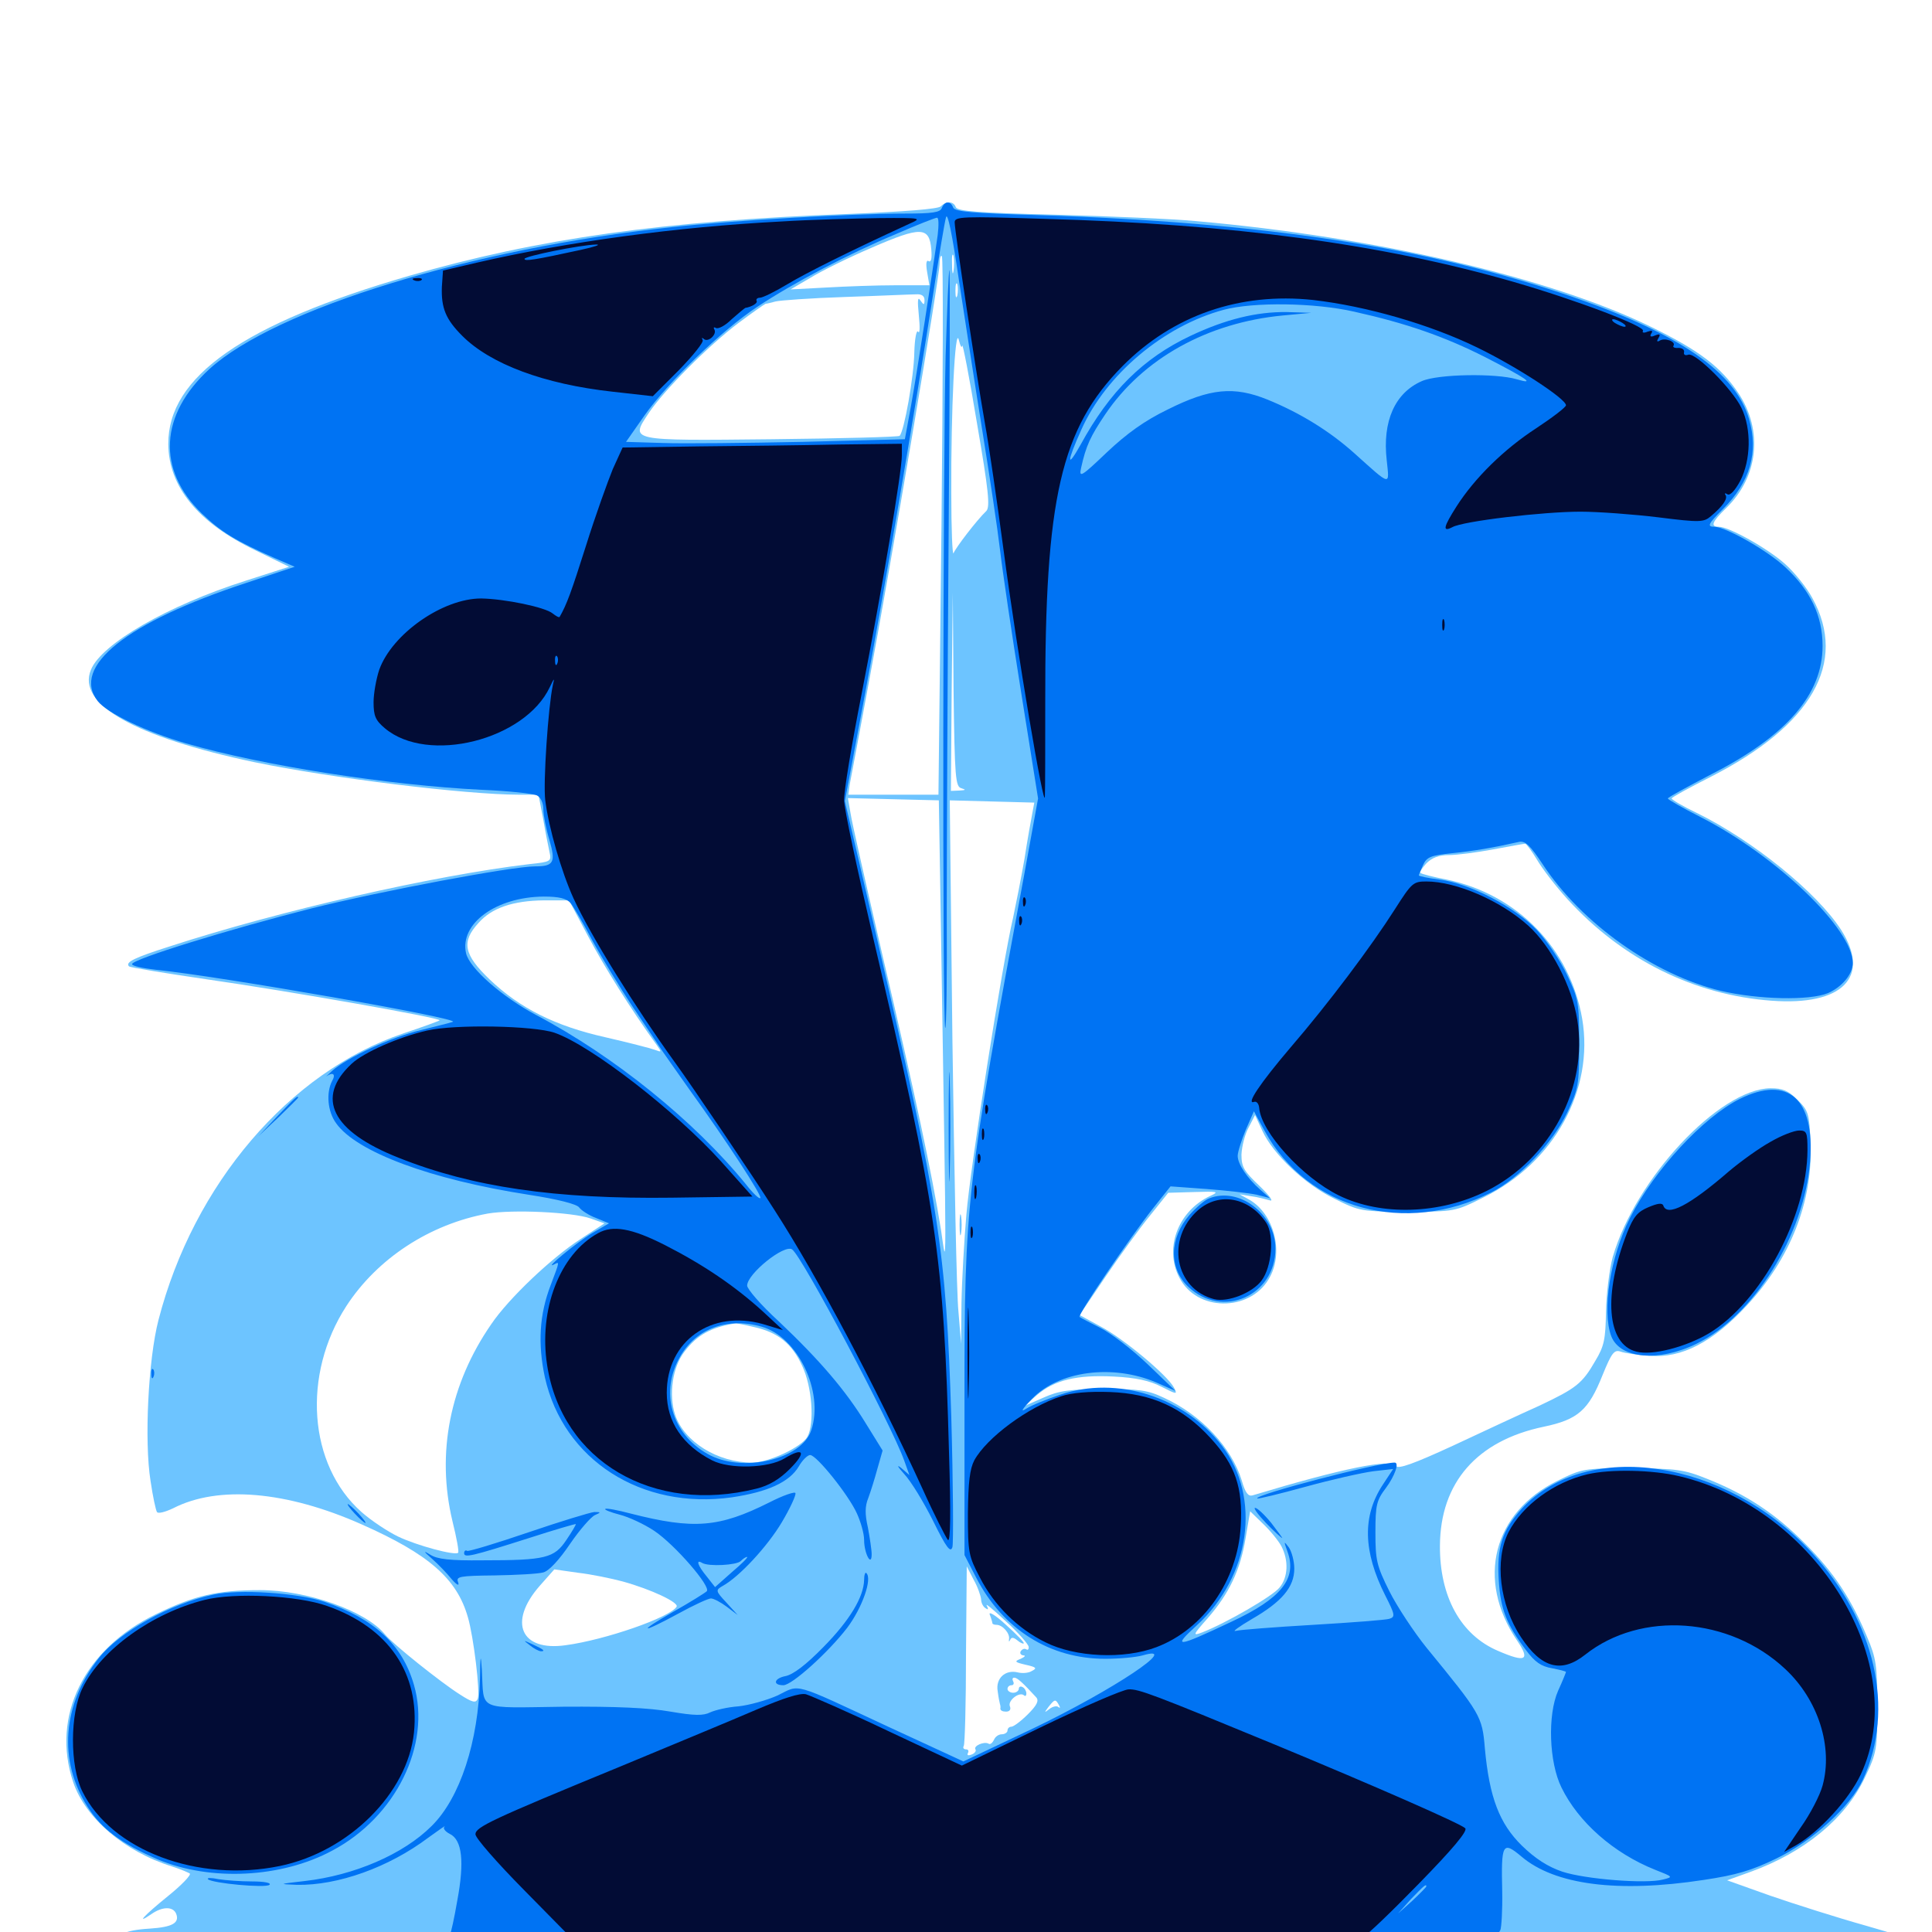 <svg xmlns="http://www.w3.org/2000/svg" viewBox="0 -1000 1000 1000">
	<path fill="#6dc4ff" d="M486.914 -893.164C485.547 -891.797 467.773 -890.43 439.258 -889.258C344.141 -885.742 278.516 -876.562 211.719 -857.227C126.172 -832.422 86.914 -805.078 87.109 -770.117C87.305 -748.047 102.344 -729.492 132.422 -715.039L149.609 -706.641L127.148 -699.414C86.719 -686.523 52.539 -666.797 47.07 -653.32C39.648 -635.547 69.727 -618.555 131.836 -605.469C171.484 -597.266 241.211 -588.672 268.555 -588.672H278.711L281.055 -576.562C282.227 -569.727 283.789 -561.914 284.375 -559.18C285.547 -554.102 285.156 -553.906 274.023 -552.734C224.609 -546.875 144.922 -528.711 87.891 -510.156C69.531 -504.297 64.648 -501.953 66.797 -499.805C67.383 -499.219 85.352 -496.289 106.641 -493.164C150.195 -486.914 228.711 -473.047 227.539 -471.875C227.148 -471.484 218.555 -468.359 208.594 -465.039C149.805 -445.117 100.195 -387.109 82.031 -316.797C76.758 -296.484 74.609 -254.102 77.93 -233.398C79.102 -225.391 80.664 -218.164 81.25 -217.383C81.836 -216.406 85.547 -217.383 89.648 -219.336C112.891 -231.25 148.242 -228.32 187.305 -210.938C222.07 -195.508 236.523 -182.812 242.188 -162.891C245.117 -152.93 248.633 -124.023 247.266 -120.703C246.289 -118.359 244.531 -118.75 237.891 -123.047C228.32 -129.102 203.32 -149.023 199.219 -154.102C189.258 -166.211 158.984 -176.953 134.57 -176.953C112.695 -176.953 100.586 -174.219 80.664 -164.453C43.555 -146.484 26.367 -111.719 37.891 -77.539C44.141 -58.984 64.453 -41.602 88.867 -33.984C93.164 -32.617 97.266 -30.859 98.242 -30.273C99.023 -29.492 93.945 -24.219 86.914 -18.555C74.609 -8.594 69.727 -3.32 78.516 -9.375C84.18 -13.281 89.648 -13.281 91.211 -9.375C92.969 -4.688 89.258 -2.539 77.539 -1.758C64.062 -0.977 58.203 1.953 58.984 7.617L59.57 11.914L515.234 12.5L970.703 12.891V8.789C970.703 5.664 971.68 4.883 975.195 5.469C977.539 5.859 979.297 7.227 979.102 8.594C978.711 9.766 978.906 10.938 979.297 10.938C981.641 10.938 992.188 6.445 992.188 5.469C992.188 4.688 980.078 0.781 965.625 -3.32C950.977 -7.422 928.906 -14.453 916.406 -18.75L893.945 -26.758L905.859 -31.055C933.984 -41.211 955.273 -58.789 965.234 -79.883C971.484 -92.969 971.68 -94.531 971.68 -116.992C971.68 -137.891 971.094 -141.797 966.406 -152.734C958.203 -172.461 949.219 -186.133 934.375 -200.977C918.945 -216.602 903.711 -226.562 883.594 -234.57C871.484 -239.453 867.578 -239.844 844.727 -240.039C819.727 -240.039 818.945 -239.844 806.25 -233.594C772.852 -217.188 763.867 -182.422 785.156 -150.977C792.188 -140.625 789.844 -139.258 775.391 -145.508C756.055 -153.711 745.117 -173.633 745.312 -200C745.508 -232.617 764.453 -254.297 799.023 -261.523C816.797 -265.234 822.266 -270.117 829.492 -288.281C834.18 -299.805 835.547 -301.562 838.867 -300.391C841.016 -299.609 847.852 -298.633 853.906 -298.242C870.312 -296.875 886.523 -305.273 904.102 -324.219C926.562 -348.242 938.477 -378.32 937.109 -408.398C936.523 -423.438 936.133 -425 930.469 -430.664C925.586 -435.547 922.656 -436.719 916.406 -436.719C889.844 -436.328 846.484 -389.844 834.766 -349.414C833.008 -342.969 831.445 -330.273 831.25 -321.094C831.055 -306.836 830.273 -303.125 825.781 -295.703C818.945 -283.789 815.82 -281.445 796.875 -272.461C787.695 -268.359 767.578 -258.984 752.148 -251.758C731.836 -242.383 723.633 -239.453 722.656 -241.211C720.117 -245.117 694.922 -240.039 648.242 -225.977C646.094 -225.391 644.531 -227.344 642.773 -233.594C637.5 -250.781 621.68 -267.773 602.344 -276.562C594.141 -280.469 589.648 -281.055 571.289 -281.055C553.516 -280.859 548.242 -280.273 540.039 -276.562L530.273 -272.266L536.719 -277.93C545.898 -285.742 557.422 -288.477 576.562 -287.5C588.086 -286.914 595.117 -285.352 601.172 -282.227C609.18 -278.125 609.57 -278.125 607.617 -281.836C604.102 -288.281 581.641 -307.031 569.922 -313.281L558.789 -319.336L572.266 -339.258C579.688 -350.195 590.039 -364.453 595.312 -370.898L604.688 -382.617L618.164 -383.008C630.273 -383.398 631.25 -383.203 626.562 -381.055C609.18 -373.047 601.953 -352.539 611.328 -337.109C621.484 -320.508 648.438 -321.68 657.422 -339.258C664.453 -352.539 659.18 -371.68 646.875 -378.906L641.602 -381.836L647.461 -380.859C650.781 -380.469 655.078 -379.297 657.227 -378.711C659.375 -377.93 657.227 -381.055 651.953 -386.133C643.945 -393.75 642.578 -395.898 642.578 -402.344C642.773 -406.641 644.336 -412.891 646.289 -416.406L649.609 -422.852L653.32 -414.844C658.789 -402.734 675.391 -386.914 690.82 -379.492C703.711 -373.047 704.688 -372.852 728.516 -372.852C752.93 -372.852 753.125 -372.852 767.969 -380.273C804.492 -398.242 825.195 -435.938 818.945 -472.656C812.695 -508.984 785.352 -537.109 748.828 -544.727C741.797 -546.094 735.547 -547.656 735.156 -548.242C734.766 -548.633 736.133 -550.781 738.281 -553.125C741.211 -556.055 744.727 -557.422 750 -557.422C754.102 -557.422 764.453 -558.789 772.852 -560.352C781.25 -561.914 788.672 -563.281 789.453 -563.281C790.039 -563.281 792.773 -559.57 795.508 -555.078C798.242 -550.391 805.273 -541.211 811.328 -534.57C839.648 -503.516 876.758 -484.961 916.992 -482.031C953.711 -479.297 968.555 -494.336 952.93 -518.75C940.43 -538.086 907.422 -564.844 878.516 -579.102C871.094 -582.617 865.234 -586.133 865.234 -586.719C865.234 -587.305 874.219 -592.188 885.352 -597.852C937.891 -624.609 956.445 -657.031 938.086 -690.43C935.156 -695.898 928.711 -703.906 923.828 -708.203C914.844 -716.211 894.922 -727.344 889.648 -727.344C885.156 -727.344 886.133 -729.883 893.359 -736.914C910.156 -753.125 912.695 -777.148 899.805 -796.484C890.82 -809.961 879.688 -818.555 854.492 -830.859C802.148 -856.445 711.914 -877.344 619.141 -885.547C606.836 -886.719 574.023 -888.086 546.289 -888.867C506.836 -889.844 495.508 -890.625 494.727 -892.773C493.555 -895.898 489.844 -896.094 486.914 -893.164ZM482.031 -870.898C482.422 -866.406 482.031 -864.062 480.664 -864.844C479.492 -865.625 479.102 -863.672 479.883 -859.18L481.055 -852.344H463.477C453.711 -852.344 437.695 -851.758 427.539 -851.172L409.18 -850.195L419.531 -856.25C425.195 -859.766 439.453 -866.797 451.367 -871.875C476.562 -882.812 481.055 -882.812 482.031 -870.898ZM493.555 -859.766C493.164 -857.227 492.773 -858.789 492.773 -863.086C492.578 -867.383 492.969 -869.336 493.555 -867.578C493.945 -865.625 493.945 -862.109 493.555 -859.766ZM487.305 -727.344L485.742 -588.672H462.5H439.062L439.844 -594.141C440.43 -597.07 444.922 -620.898 449.805 -647.266C460.938 -706.641 486.328 -856.641 486.328 -863.477C486.328 -866.406 486.914 -868.164 487.5 -867.383C488.281 -866.797 488.086 -803.711 487.305 -727.344ZM495.508 -847.07C494.922 -845.117 494.531 -846.289 494.531 -849.414C494.531 -852.734 494.922 -854.102 495.508 -852.93C495.898 -851.562 495.898 -848.828 495.508 -847.07ZM478.516 -844.727C478.516 -841.992 478.125 -841.992 476.367 -844.531C475 -846.68 474.805 -844.531 475.586 -836.719C476.172 -830.859 476.172 -826.953 475.195 -828.32C474.414 -829.492 473.438 -824.805 473.242 -817.578C473.047 -805.078 467.969 -776.562 465.625 -774.414C465.039 -773.828 435.352 -773.047 399.609 -772.656C325 -771.875 326.172 -771.68 335.742 -786.133C343.555 -797.852 366.406 -820.898 382.227 -832.812C389.258 -838.086 395.703 -842.578 396.289 -842.773C396.875 -842.773 399.219 -843.359 401.367 -843.945C403.516 -844.531 419.727 -845.703 437.5 -846.289C455.273 -846.875 471.68 -847.656 474.219 -847.656C476.953 -847.852 478.516 -846.875 478.516 -844.727ZM498.047 -821.094C498.242 -822.656 501.758 -804.688 505.664 -781.055C511.719 -745.898 512.5 -737.695 510.547 -735.547C505.469 -730.664 494.727 -716.602 493.555 -713.672C492.969 -712.109 492.383 -726.172 492.383 -744.922C492.188 -787.109 494.336 -832.227 496.289 -824.023C497.07 -820.898 497.852 -819.531 498.047 -821.094ZM497.656 -591.992C500.195 -591.211 499.805 -591.016 496.68 -590.82L492.188 -590.625L492.578 -641.992L493.164 -693.164L493.555 -642.969C494.141 -597.266 494.531 -592.773 497.656 -591.992ZM487.109 -514.453C490.039 -330.078 490.039 -343.359 487.109 -363.086C482.422 -392.578 473.047 -436.133 456.836 -505.273C448.438 -541.602 440.82 -574.805 440.234 -579.102L438.867 -586.914L462.305 -586.328L485.938 -585.742ZM534.375 -579.297C533.789 -576.367 531.836 -565.625 530.273 -555.469C528.516 -545.312 525.781 -531.641 524.414 -525.195C518.75 -501.172 502.148 -395.312 500.195 -371.289C499.023 -357.617 497.852 -336.914 497.656 -325.391L497.461 -304.492L496.094 -321.094C495.117 -330.273 493.945 -393.555 492.969 -461.719L491.602 -585.742L513.477 -585.156L535.352 -584.57ZM304.492 -515.234C312.891 -499.414 326.172 -478.125 339.844 -459.18C342.578 -455.273 342.578 -455.273 338.867 -456.641C336.719 -457.422 325.391 -460.352 313.477 -463.086C287.305 -468.945 269.141 -478.125 253.516 -492.969C240.039 -505.859 238.672 -512.5 247.656 -522.266C254.492 -530.078 265.43 -533.789 281.641 -533.984H294.531ZM640.039 -382.422C640.82 -383.008 639.648 -383.594 637.5 -383.398C635.352 -383.398 634.766 -382.812 636.328 -382.227C637.695 -381.641 639.453 -381.836 640.039 -382.422ZM305.664 -369.336L312.891 -366.797L300.391 -358.594C285.547 -349.023 263.281 -327.93 254.297 -314.648C232.812 -283.594 225.781 -247.852 234.18 -212.695C236.328 -204.102 237.695 -196.68 237.109 -196.289C235.547 -194.727 215.82 -200 206.055 -204.688C200.781 -207.227 192.188 -212.891 187.109 -217.383C159.57 -241.797 156.25 -288.477 179.297 -324.023C195.312 -348.633 222.461 -366.406 252.539 -371.875C265.234 -374.023 296.094 -372.656 305.664 -369.336ZM390.43 -313.086C402.734 -310.352 409.961 -304.492 415.234 -292.969C420.312 -282.227 421.68 -263.477 417.969 -256.445C415.039 -250.977 397.852 -242.969 389.258 -242.969C371.484 -242.969 354.102 -253.711 349.414 -267.773C346.094 -278.125 348.047 -292.383 354.297 -300.391C360.742 -308.984 368.164 -313.086 380.859 -315.039C381.445 -315.039 385.742 -314.258 390.43 -313.086ZM663.281 -199.609C666.992 -192.383 666.797 -183.789 662.305 -178.32C658.789 -173.828 634.375 -159.766 622.266 -155.078C617.188 -153.125 617.383 -153.711 625 -162.305C636.133 -175 641.992 -187.305 644.727 -203.906L647.07 -217.773L653.711 -211.328C657.422 -207.812 661.719 -202.539 663.281 -199.609ZM322.266 -181.445C337.109 -177.344 351.562 -170.508 350.195 -168.359C346.875 -162.891 313.281 -151.172 292.773 -148.438C269.531 -145.117 262.891 -160.352 279.297 -179.102L286.914 -187.695L299.219 -185.938C306.055 -185.156 316.406 -183.008 322.266 -181.445ZM507.812 -172.266C507.812 -170.508 508.789 -168.359 510.156 -167.578C511.523 -166.602 511.719 -166.992 510.742 -168.945C509.766 -170.508 514.258 -166.797 520.508 -160.938C526.953 -155.078 532.227 -149.023 532.422 -147.656C532.617 -146.484 532.031 -145.703 531.25 -146.289C530.273 -146.875 529.102 -146.484 528.32 -145.312C527.734 -144.336 528.32 -143.359 529.688 -143.164C531.055 -143.164 530.469 -142.383 528.32 -141.406C524.805 -140.039 525.195 -139.648 531.055 -138.281C536.328 -137.109 536.914 -136.523 534.18 -135.156C532.422 -133.984 529.102 -133.789 526.758 -134.375C520.312 -135.938 515.234 -131.25 516.406 -124.609C516.797 -121.484 517.383 -118.555 517.578 -117.969C517.773 -117.383 517.969 -116.406 517.773 -115.625C517.773 -114.648 518.945 -114.062 520.703 -114.062C522.656 -114.062 523.438 -115.234 522.656 -116.992C521.68 -119.922 527.734 -124.609 530.078 -122.461C530.664 -121.875 531.25 -122.266 531.25 -123.438C531.25 -124.609 530.469 -126.172 529.297 -126.758C528.32 -127.344 527.344 -126.953 527.344 -125.977C527.344 -124.805 525.977 -123.828 524.414 -123.828C522.852 -123.828 521.484 -124.805 521.484 -125.781C521.484 -126.953 522.461 -127.734 523.633 -127.734C524.609 -127.734 525 -128.711 524.414 -129.688C523.828 -130.859 524.023 -131.641 525 -131.641C526.562 -131.641 529.492 -128.906 536.328 -121.484C537.891 -119.727 536.719 -117.383 532.031 -112.695C528.516 -109.18 524.609 -106.25 523.438 -106.25C522.461 -106.25 521.484 -105.469 521.484 -104.297C521.484 -103.32 520.117 -102.344 518.555 -102.344C516.797 -102.344 515.039 -100.977 514.453 -99.414C513.672 -97.852 512.5 -96.875 511.719 -97.461C509.375 -98.828 503.711 -96.289 504.883 -94.531C505.469 -93.75 504.492 -92.383 502.734 -91.797C501.172 -91.211 500.391 -91.406 500.977 -92.578C501.562 -93.75 501.172 -94.531 500 -94.531C498.828 -94.531 498.242 -95.312 498.828 -96.289C499.414 -97.07 500 -118.359 500 -143.555L500.391 -189.258L503.906 -182.422C506.055 -178.711 507.617 -174.023 507.812 -172.266ZM541.016 -146.289C541.016 -146.68 539.844 -147.266 538.477 -147.852C536.914 -148.438 535.742 -147.656 535.742 -146.289C535.742 -144.922 536.914 -144.141 538.477 -144.727C539.844 -145.312 541.016 -145.898 541.016 -146.289ZM543.555 -142.383C544.922 -145.703 543.75 -146.289 541.992 -143.164C541.211 -141.992 541.016 -140.82 541.602 -140.234C541.992 -139.648 542.969 -140.625 543.555 -142.383ZM559.18 -140.039C560.352 -140.625 559.375 -141.016 556.641 -141.016C553.906 -141.016 552.93 -140.625 554.297 -140.039C555.469 -139.648 557.812 -139.648 559.18 -140.039ZM587.891 -139.453C593.945 -141.406 589.844 -141.406 574.219 -139.453L563.477 -138.086H573.242C578.711 -137.891 585.156 -138.672 587.891 -139.453ZM548.047 -117.578C548.828 -116.211 548.828 -115.625 547.852 -116.406C547.07 -117.188 544.922 -116.797 543.164 -115.43C540.43 -113.281 540.43 -113.477 542.773 -116.602C545.898 -120.508 546.289 -120.703 548.047 -117.578ZM496.68 -366.016C496.68 -361.133 497.07 -359.18 497.461 -361.719C497.852 -364.062 497.852 -367.969 497.461 -370.508C497.07 -372.852 496.68 -370.898 496.68 -366.016ZM512.305 -164.258C513.086 -162.305 513.672 -160.156 513.672 -159.766C513.672 -159.375 514.648 -158.984 515.82 -158.984C518.945 -158.984 522.852 -154.492 522.266 -151.562C522.07 -150.195 522.266 -150 522.852 -151.172C523.438 -152.734 524.609 -152.539 526.562 -150.977C528.125 -149.609 529.688 -149.023 529.883 -149.414C530.273 -149.805 526.172 -154.102 520.703 -158.984C515.234 -164.062 511.523 -166.211 512.305 -164.258Z"/>
	<path fill="#0073f3" d="M487.5 -892.383C486.719 -890.039 482.617 -889.453 468.359 -889.453C440.82 -889.453 379.492 -885.938 347.852 -882.422C244.336 -871.484 142.383 -840.039 108.398 -808.984C82.617 -785.352 81.055 -756.836 104.492 -734.18C114.453 -724.609 121.875 -720.117 142.188 -711.133L152.539 -706.641L127.344 -698.242C65.43 -677.93 36.719 -654.883 50.586 -637.109C55.469 -630.859 75.977 -621.094 96.289 -615.234C135.742 -603.711 201.562 -593.555 249.023 -591.211C263.086 -590.625 275.977 -589.258 277.93 -588.281C279.883 -587.305 281.25 -584.375 281.25 -581.055C281.25 -578.125 282.617 -571.094 284.375 -565.234C287.695 -553.711 286.719 -551.562 276.953 -551.562C265.039 -551.562 197.656 -538.867 161.523 -529.883C119.141 -519.141 68.359 -503.516 68.359 -500.977C68.359 -500 73.828 -498.828 80.664 -498.047C113.867 -494.727 239.453 -472.656 234.375 -471.094C232.812 -470.508 225.391 -468.75 217.773 -466.797C202.734 -463.281 179.492 -452.539 171.875 -445.703C169.141 -443.164 167.773 -441.797 168.75 -442.773C172.266 -445.312 174.023 -444.141 171.875 -440.43C168.75 -434.375 169.531 -424.609 174.023 -418.555C184.57 -403.711 223.047 -389.453 273.438 -381.641C288.672 -379.297 298.633 -376.758 299.805 -375C300.977 -373.438 304.883 -370.898 308.594 -369.531L315.234 -366.797L306.445 -361.719C298.633 -357.031 281.055 -342.578 286.719 -345.508C289.648 -347.07 289.844 -347.461 285.156 -335.156C279.102 -319.531 278.32 -304.492 282.031 -287.109C291.602 -244.336 332.031 -218.359 378.906 -225C397.266 -227.734 408.594 -232.812 413.477 -241.016C415.234 -244.141 417.969 -246.875 419.336 -246.875C422.656 -246.875 439.258 -226.172 443.555 -216.602C445.508 -212.305 447.266 -206.25 447.266 -202.93C447.266 -195.898 451.172 -188.672 451.172 -195.508C451.172 -197.852 450.195 -204.102 449.219 -209.375C447.656 -216.211 447.656 -220.312 449.414 -224.609C450.586 -227.734 452.734 -234.57 454.102 -239.648L456.836 -249.219L448.242 -263.086C437.891 -280.078 424.414 -295.898 402.93 -316.211C393.945 -324.414 386.719 -332.812 386.719 -334.57C386.719 -340.625 405.859 -356.055 409.961 -353.32C414.844 -350.391 461.523 -262.305 467.969 -244.141L470.703 -236.523L466.406 -240.234C463.867 -242.188 464.648 -240.82 467.969 -237.109C471.484 -233.398 478.125 -222.461 483.008 -212.695C489.844 -198.828 491.992 -196.094 492.969 -199.219C493.555 -201.562 493.359 -231.836 492.383 -266.602C489.648 -353.711 486.328 -374.414 453.906 -514.258L437.305 -585.352L447.07 -637.305C456.641 -688.281 473.438 -786.328 483.398 -850.391C486.133 -868.164 488.867 -884.766 489.648 -887.5C490.43 -890.625 492.969 -878.32 496.289 -855.273C499.414 -834.961 504.883 -799.219 508.594 -776.172C512.305 -753.125 516.406 -725.781 517.578 -715.625C518.75 -705.469 523.633 -672.266 528.516 -641.797L537.305 -586.719L530.273 -548.047C500 -384.766 499.219 -377.734 499.219 -276.172V-195.117L505.273 -183.398C519.141 -156.641 543.359 -141.406 572.07 -141.406C579.297 -141.406 587.891 -142.188 591.406 -143.164C612.109 -149.219 576.367 -125.391 534.961 -105.469L498.633 -88.281L460.156 -106.055C409.375 -129.688 414.453 -128.32 402.539 -122.461C396.875 -119.922 387.695 -117.383 382.227 -116.797C376.562 -116.406 370.117 -114.844 367.578 -113.672C364.062 -111.914 359.57 -111.914 347.07 -114.062C335.938 -116.016 318.945 -116.797 291.602 -116.602C246.289 -116.016 250.586 -114.062 249.414 -135.547C248.828 -144.336 248.633 -143.75 248.438 -131.25C247.656 -98.438 238.086 -69.336 223.438 -54.883C208.789 -40.234 183.398 -29.297 157.617 -26.367C144.141 -24.805 143.945 -24.805 153.711 -24.414C174.805 -24.023 201.172 -33.398 221.68 -48.828C227.148 -52.734 230.859 -55.469 230.078 -54.492C229.102 -53.711 230.469 -51.953 232.812 -50.781C239.258 -47.656 240.43 -36.328 236.719 -16.406C235.156 -7.227 233.398 0.586 233.008 0.977C232.617 1.562 193.555 2.148 146.094 2.539C98.633 2.93 59.375 3.711 58.984 4.102C58.398 4.492 58.594 6.25 59.18 8.008C60.352 10.547 101.758 10.938 463.281 10.547C684.961 10.352 850 9.57 830.078 8.984C802.344 8.203 811.914 7.812 872.07 7.422C915.039 7.227 953.32 7.812 957.227 8.789C964.453 10.547 970.898 8.594 967.969 5.664C967.188 4.883 923.633 3.516 871.484 2.93C819.141 2.344 776.172 1.562 775.781 1.562C775.391 1.367 775.781 0.195 776.562 -0.977C777.148 -2.148 777.734 -11.328 777.539 -21.094C776.953 -45.898 777.734 -47.266 787.5 -39.062C804.688 -24.414 837.305 -20.117 881.836 -26.953C898.828 -29.492 906.641 -31.836 919.531 -38.086C938.477 -47.266 957.812 -65.039 964.258 -78.906C981.055 -115.234 970.703 -160.742 937.695 -196.484C893.164 -244.727 821.484 -255.469 787.695 -219.141C777.539 -207.812 774.609 -199.219 775.781 -181.641C776.758 -166.992 779.688 -159.375 789.844 -145.898C794.531 -139.648 797.656 -137.5 803.32 -136.523C807.227 -135.742 810.547 -134.961 810.547 -134.57C810.547 -134.375 808.789 -129.883 806.445 -124.805C800.977 -112.305 801.758 -87.891 808.203 -74.805C816.992 -56.836 835.156 -40.82 856.641 -32.227C866.016 -28.516 866.211 -28.516 860.742 -27.148C851.953 -24.805 820.312 -27.344 808.594 -31.25C801.172 -33.789 794.727 -37.891 787.695 -44.727C776.172 -56.055 770.898 -69.531 768.555 -95.117C767.188 -111.719 766.406 -112.891 738.281 -147.266C731.836 -155.273 723.047 -168.555 719.141 -176.367C712.5 -189.648 711.914 -192.578 711.914 -206.836C711.914 -221.094 712.5 -223.438 717.383 -229.883C721.875 -235.938 724.414 -242.969 721.875 -242.969C713.281 -242.969 648.828 -226.172 650.781 -224.414C650.977 -224.023 662.305 -226.758 675.781 -230.469C689.258 -234.18 704.883 -237.695 710.742 -238.477L721.094 -239.648L715.82 -231.641C705.078 -215.43 705.469 -197.07 716.992 -174.219C722.07 -164.258 722.266 -163.086 719.141 -162.109C717.383 -161.523 699.609 -160.156 679.688 -158.984C659.766 -157.812 641.797 -156.445 639.648 -155.859C637.5 -155.273 641.211 -158.008 647.852 -161.914C663.477 -170.898 669.922 -178.516 669.922 -188.086C669.922 -191.992 668.555 -197.07 666.992 -199.219C664.453 -202.539 664.453 -202.344 666.406 -196.875C671.484 -183.008 663.281 -172.656 637.305 -160.547C608.789 -147.07 606.445 -146.875 619.531 -158.789C647.266 -184.18 652.93 -225 632.422 -251.758C613.086 -276.953 578.125 -288.086 548.828 -278.125C541.797 -275.781 533.984 -272.656 531.25 -270.898C527.93 -268.75 528.906 -270.508 534.18 -275.977C548.047 -290.43 575.977 -294.141 598.633 -284.375L608.398 -280.078L593.945 -293.945C585.938 -301.562 575 -309.961 569.531 -312.695C564.062 -315.43 559.18 -317.969 558.789 -318.359C557.617 -319.336 584.961 -359.57 596.68 -374.414L605.859 -385.938L624.609 -384.57C634.961 -383.789 646.68 -382.422 650.391 -381.641L657.227 -379.883L652.344 -384.18C645.508 -390.234 640.625 -397.461 640.625 -401.758C640.625 -403.711 642.578 -409.766 644.727 -415.039L649.023 -424.805L654.688 -414.453C676.758 -374.023 727.539 -360.352 771.875 -382.812C786.523 -390.234 803.516 -408.203 811.133 -424.023C816.992 -436.523 817.383 -438.477 817.383 -459.766C817.383 -481.055 816.992 -483.008 811.133 -495.312C807.812 -502.539 800.781 -512.891 795.703 -518.359C784.375 -530.469 760.742 -542.773 745.117 -544.727C739.258 -545.508 734.375 -546.484 734.375 -546.875C734.375 -547.266 735.352 -549.609 736.523 -552.148C738.477 -556.445 740.43 -557.227 751.758 -558.398C763.086 -559.57 772.461 -561.133 786.328 -564.258C789.453 -564.844 791.992 -562.5 798.438 -552.734C818.555 -522.07 856.055 -495.508 890.82 -487.109C910.156 -482.617 936.523 -482.031 946.094 -485.938C953.32 -489.062 958.984 -495.703 958.984 -501.562C958.984 -519.141 919.531 -557.031 880.078 -577.148C870.898 -581.836 863.281 -586.133 863.281 -586.719C863.281 -587.305 873.438 -592.773 885.742 -599.219C924.805 -619.141 943.359 -640.625 943.359 -665.625C943.359 -681.25 937.109 -694.336 924.023 -706.445C914.844 -715.039 893.164 -727.344 887.305 -727.344C883.398 -727.344 884.18 -728.906 891.602 -736.328C905.859 -750.391 910.352 -766.016 905.273 -783.203C898.242 -807.227 869.531 -827.148 814.062 -846.289C739.062 -872.07 653.711 -884.961 536.719 -888.672C503.32 -889.648 494.141 -890.43 493.359 -892.578C491.992 -896.094 489.062 -896.094 487.5 -892.383ZM485.352 -878.32C482.617 -858.789 474.414 -805.664 471.484 -789.648L468.359 -772.656L415.43 -771.289C386.133 -770.703 353.711 -770.312 343.164 -770.703L324.023 -771.289L333.594 -784.961C345.703 -802.148 373.633 -829.102 391.992 -841.211C410.547 -853.516 439.453 -868.75 463.867 -878.906C474.609 -883.594 484.18 -887.305 484.961 -887.305C485.938 -887.5 485.938 -883.398 485.352 -878.32ZM700.977 -838.672C728.125 -832.617 747.656 -825.781 768.555 -815.234C789.844 -804.297 795.508 -800.586 784.961 -803.711C774.414 -806.836 744.336 -806.445 735.938 -802.734C722.07 -796.68 715.43 -782.031 717.773 -761.719C719.141 -748.438 720.312 -748.047 700.977 -765.43C688.086 -776.953 672.852 -786.328 656.055 -793.164C638.672 -800.195 626.367 -799.023 604.492 -788.086C592.383 -782.227 583.203 -775.586 572.852 -765.82C559.57 -753.125 558.398 -752.539 559.57 -757.812C562.109 -769.336 564.453 -774.219 572.07 -785.547C591.602 -814.453 625 -833.008 664.062 -836.719L678.711 -838.086L666.016 -838.477C650.391 -838.672 634.375 -834.766 616.211 -826.172C591.797 -814.648 574.414 -797.461 559.375 -769.922C551.953 -756.641 552.148 -760.938 559.766 -777.734C572.461 -806.055 602.148 -831.25 633.398 -839.648C648.633 -843.75 680.469 -843.359 700.977 -838.672ZM295.312 -532.617C296.875 -530.664 301.953 -522.07 306.445 -513.477C311.133 -504.883 320.703 -489.062 327.734 -478.516C334.961 -467.773 341.797 -457.617 342.773 -456.055C343.945 -454.297 350.195 -445.508 356.641 -436.328C376.367 -408.984 394.531 -381.055 393.555 -379.883C392.969 -379.297 389.648 -382.422 386.328 -386.719C359.57 -419.727 317.578 -453.516 277.539 -474.609C259.961 -483.984 242.969 -498.828 241.211 -506.641C237.891 -521.875 256.641 -535.742 281.445 -535.938C289.453 -535.938 293.164 -534.961 295.312 -532.617ZM394.336 -313.281C412.891 -308.008 426.562 -279.688 419.922 -259.766C415.039 -244.531 383.984 -237.305 366.211 -247.461C347.461 -258.008 341.406 -279.688 352.148 -298.047C360.547 -312.5 376.758 -318.359 394.336 -313.281ZM738.281 -23.633C738.281 -23.242 734.961 -19.922 731.055 -16.211L723.633 -9.57L730.273 -16.992C736.719 -23.633 738.281 -25.195 738.281 -23.633ZM393.164 6.445C407.227 6.25 395.703 5.859 367.188 5.859C338.672 5.859 327.148 6.25 341.406 6.445C355.469 6.836 378.906 6.836 393.164 6.445ZM82.617 8.398C84.961 8.008 83.008 7.617 78.125 7.617C73.242 7.617 71.289 8.008 73.828 8.398C76.172 8.789 80.078 8.789 82.617 8.398ZM117.773 8.398C120.117 8.008 117.773 7.617 112.305 7.617C107.031 7.617 104.883 8.008 108.008 8.398C110.938 8.789 115.234 8.789 117.773 8.398ZM264.258 8.398C289.258 8.203 268.359 8.008 217.773 8.008C167.188 8.008 146.875 8.203 172.461 8.398C198.047 8.789 239.453 8.789 264.258 8.398ZM604.102 8.398C607.422 8.008 604.688 7.617 597.656 7.617C590.625 7.617 587.891 8.008 591.406 8.398C594.727 8.789 600.586 8.789 604.102 8.398ZM704.492 8.398C708.594 8.008 705.859 7.617 698.242 7.617C690.82 7.617 687.5 8.008 690.82 8.398C694.336 8.789 700.586 8.789 704.492 8.398ZM489.453 -815.82C488.086 -764.062 487.695 -469.336 489.258 -467.969C489.844 -467.383 490.234 -494.141 490.039 -527.344C490.039 -560.547 490.43 -649.023 491.016 -724.023C491.602 -798.828 491.797 -860.156 491.406 -860.156C491.016 -860.156 490.234 -840.234 489.453 -815.82ZM491.016 -416.797C491.016 -391.602 491.406 -381.25 491.602 -393.945C491.992 -406.445 491.992 -427.148 491.602 -439.844C491.406 -452.344 491.016 -441.992 491.016 -416.797ZM900.586 -431.25C881.445 -421.68 856.055 -394.141 843.75 -369.727C833.398 -349.414 829.102 -321.484 833.984 -308.398C838.477 -296.68 858.594 -294.922 878.125 -304.492C907.812 -318.945 933.789 -360.547 936.914 -398.828C939.453 -431.25 925.586 -443.555 900.586 -431.25ZM143.555 -422.266L133.789 -411.914L144.141 -421.68C149.609 -426.953 154.297 -431.641 154.297 -431.836C154.297 -433.398 152.539 -431.641 143.555 -422.266ZM625.781 -379.688C623.633 -378.906 619.141 -375 615.625 -371.094C605.273 -359.18 604.883 -343.555 615.039 -333.984C632.617 -317.188 660.156 -329.297 660.156 -353.711C660.156 -371.68 641.211 -385.938 625.781 -379.688ZM78.32 -288.672C78.32 -286.523 78.906 -285.938 79.492 -287.5C80.078 -288.867 79.883 -290.625 79.297 -291.211C78.711 -291.992 78.125 -290.82 78.32 -288.672ZM398.047 -222.266C372.266 -209.375 359.18 -208.203 326.367 -216.602C319.727 -218.359 313.672 -219.531 313.281 -218.945C312.695 -218.555 316.211 -217.188 320.703 -216.016C325.391 -214.844 333.398 -211.133 338.672 -207.617C349.414 -200.391 368.164 -178.711 365.82 -176.367C365.039 -175.586 357.227 -170.703 348.633 -165.82C329.492 -154.883 331.445 -154.102 351.172 -164.844C358.984 -169.141 366.602 -172.656 367.969 -172.656C369.336 -172.656 373.047 -170.703 376.172 -168.359L381.836 -164.062L375.977 -170.508C370.312 -176.562 370.312 -176.953 374.023 -179.102C382.617 -183.789 397.266 -199.609 404.688 -212.109C408.984 -219.336 412.109 -226.172 411.719 -227.148C411.523 -228.125 405.273 -225.977 398.047 -222.266ZM378.906 -186.328L370.117 -178.516L365.82 -183.984C361.133 -189.648 359.961 -193.164 363.477 -191.016C366.797 -189.062 381.25 -189.844 383.398 -191.992C384.57 -193.164 385.938 -194.141 386.719 -194.141C387.305 -193.945 383.789 -190.43 378.906 -186.328ZM183.594 -216.602C186.133 -213.867 188.672 -211.719 189.062 -211.719C189.648 -211.719 188.086 -213.867 185.547 -216.602C183.008 -219.336 180.469 -221.484 180.078 -221.484C179.492 -221.484 181.055 -219.336 183.594 -216.602ZM655.273 -211.719C659.375 -207.422 663.281 -203.906 663.672 -203.906C663.867 -203.906 661.328 -207.422 658.008 -211.719C654.492 -216.016 650.781 -219.531 649.609 -219.531C648.633 -219.531 651.172 -216.016 655.273 -211.719ZM273.438 -206.836C256.836 -201.172 242.578 -196.875 241.797 -197.266C241.016 -197.852 240.234 -197.266 240.234 -196.094C240.234 -193.555 243.75 -194.336 274.414 -204.102C287.109 -208.203 297.852 -211.328 298.047 -211.133C298.242 -210.938 296.094 -207.227 293.164 -202.93C286.914 -193.555 282.422 -192.383 250 -192.383C232.617 -192.188 226.367 -192.969 222.656 -195.312C218.945 -197.656 219.141 -197.07 223.633 -193.164C226.953 -190.234 231.445 -185.547 233.789 -182.617C236.523 -179.492 237.891 -178.906 237.109 -181.055C235.938 -183.984 237.695 -184.375 256.055 -184.57C267.188 -184.766 278.516 -185.352 281.25 -186.133C284.18 -186.914 289.453 -192.578 295.117 -200.977C300.195 -208.398 306.055 -215.039 308.008 -215.82C311.133 -217.188 311.133 -217.383 307.617 -217.383C305.469 -217.188 290.039 -212.5 273.438 -206.836ZM447.266 -182.227C447.07 -173.438 439.844 -161.328 426.172 -147.461C417.188 -138.281 410.547 -133.203 406.445 -132.422C400.586 -131.25 399.805 -127.734 405.469 -127.734C409.961 -127.734 428.906 -144.922 438.477 -157.422C446.289 -167.773 451.562 -182.812 448.438 -185.742C447.852 -186.523 447.266 -184.766 447.266 -182.227ZM110.352 -174.609C88.086 -169.922 61.719 -155.273 51.172 -141.797C32.227 -117.773 30.078 -88.672 45.312 -64.844C52.539 -53.32 62.891 -45.703 81.836 -37.5C108.984 -26.172 145.703 -27.93 172.07 -42.188C204.883 -59.57 223.242 -96.875 214.258 -127.93C208.203 -148.828 193.75 -162.109 167.969 -170.898C153.906 -175.586 123.828 -177.539 110.352 -174.609ZM274.219 -148.438C276.367 -146.68 278.906 -145.312 280.078 -145.312C282.422 -145.312 281.445 -146.289 275.391 -149.023C270.703 -151.172 270.703 -151.172 274.219 -148.438ZM107.617 -27.344C109.766 -25.195 137.5 -22.656 139.453 -24.414C140.625 -25.391 136.914 -26.172 130.469 -26.172C124.609 -26.172 116.602 -26.758 113.086 -27.344C109.375 -28.125 107.031 -28.125 107.617 -27.344ZM974.219 2.539C972.656 1.953 973.242 1.367 975.391 1.367C977.539 1.172 978.711 1.758 977.93 2.344C977.344 2.93 975.586 3.125 974.219 2.539ZM982.031 4.492C980.469 3.906 981.055 3.32 983.203 3.32C985.352 3.125 986.523 3.711 985.742 4.297C985.156 4.883 983.398 5.078 982.031 4.492ZM872.461 10.352C869.141 9.961 872.461 9.57 879.883 9.57C887.5 9.57 890.234 9.961 886.133 10.352C882.227 10.742 875.977 10.742 872.461 10.352ZM898.047 10.352C895.508 9.961 897.461 9.57 902.344 9.57C907.227 9.57 909.18 9.961 906.836 10.352C904.297 10.742 900.391 10.742 898.047 10.352Z"/>
	<path fill="#020c35" d="M404.297 -885.352C350.781 -882.617 293.359 -874.805 246.875 -864.062L229.297 -859.961L228.711 -851.562C228.32 -840.625 230.664 -834.766 239.258 -826.172C253.906 -811.523 281.641 -801.172 316.992 -797.266L337.891 -794.922L351.367 -808.398C358.789 -816.016 364.453 -823.047 363.672 -824.023C363.086 -825.195 363.281 -825.391 364.258 -824.609C366.406 -822.461 371.289 -826.953 369.727 -829.492C369.141 -830.469 369.531 -830.859 370.508 -830.273C371.68 -829.492 375.391 -831.445 378.711 -834.766C382.227 -837.891 385.352 -840.43 385.742 -840.625C389.258 -841.211 392.383 -843.164 391.602 -844.336C391.211 -845.117 391.992 -845.898 393.359 -845.898C394.727 -845.898 401.172 -849.023 407.617 -852.93C417.773 -858.984 439.258 -869.727 470.703 -884.18C477.344 -887.109 477.148 -887.305 455.078 -887.109C442.773 -886.914 419.922 -886.328 404.297 -885.352ZM337.5 -876.367C339.258 -876.953 337.695 -877.344 333.984 -877.344C330.273 -877.344 328.711 -876.953 330.664 -876.367C332.422 -875.977 335.547 -875.977 337.5 -876.367ZM320.898 -874.414C322.07 -875 321.094 -875.391 318.359 -875.391C315.625 -875.391 314.648 -875 316.016 -874.414C317.188 -874.023 319.531 -874.023 320.898 -874.414ZM300.781 -870.703C276.562 -865.43 271.484 -864.648 271.484 -866.016C271.484 -867.383 300.391 -873.242 308.594 -873.438C311.328 -873.438 307.812 -872.266 300.781 -870.703ZM268.164 -864.648C269.336 -865.234 268.359 -865.625 265.625 -865.625C262.891 -865.625 261.914 -865.234 263.281 -864.648C264.453 -864.258 266.797 -864.258 268.164 -864.648ZM494.141 -884.961C494.141 -880.273 505.273 -806.641 509.766 -781.055C511.914 -769.336 516.211 -739.453 519.531 -714.648C526.367 -662.891 540.625 -579.102 540.82 -587.695C541.016 -591.016 541.016 -612.891 541.016 -636.523C540.82 -742.188 549.023 -778.125 581.055 -810.547C607.031 -836.719 641.602 -848.828 679.688 -844.727C706.836 -841.602 739.844 -832.227 764.648 -820.117C785.156 -810.156 810.547 -793.555 810.547 -790.234C810.547 -789.258 803.711 -783.984 795.117 -778.32C778.32 -767.383 763.281 -752.539 753.906 -737.891C747.07 -727.148 746.484 -724.414 751.758 -727.148C757.227 -730.273 798.828 -735.156 817.969 -735.156C827.344 -735.156 845.508 -733.789 858.398 -732.227C880.078 -729.492 881.836 -729.688 885.547 -732.812C891.602 -737.891 894.336 -741.797 893.164 -743.75C892.383 -744.727 892.969 -744.922 894.141 -744.141C895.508 -743.359 898.047 -746.094 900.781 -751.172C906.25 -761.914 906.641 -777.93 901.367 -788.867C896.68 -798.633 877.539 -817.773 873.828 -816.406C872.266 -815.82 871.289 -816.406 871.68 -817.773C871.875 -819.141 870.508 -819.922 868.75 -819.922C866.797 -819.727 865.625 -820.312 866.211 -821.094C867.578 -823.242 861.523 -825.391 858.984 -823.633C857.617 -822.852 857.422 -823.438 858.398 -825C859.57 -826.953 859.18 -827.344 856.641 -826.367C854.492 -825.391 853.711 -825.781 854.688 -827.344C855.664 -828.906 855.078 -829.102 852.734 -828.32C850.977 -827.539 849.805 -827.734 850.391 -828.711C851.953 -831.055 815.82 -844.727 783.398 -854.102C714.844 -873.828 638.477 -883.984 540.625 -886.719C498.047 -888.086 494.141 -887.891 494.141 -884.961ZM839.844 -832.812C841.406 -831.836 841.992 -830.859 840.82 -830.859C839.844 -830.859 837.5 -831.836 835.938 -832.812C834.375 -833.789 833.984 -834.766 834.961 -834.766C836.133 -834.766 838.281 -833.789 839.844 -832.812ZM214.453 -854.883C212.891 -855.469 213.477 -856.055 215.625 -856.055C217.773 -856.25 218.945 -855.664 218.164 -855.078C217.578 -854.492 215.82 -854.297 214.453 -854.883ZM361.719 -768.945L322.266 -768.359L317.188 -757.227C314.648 -750.977 308.203 -733.203 303.32 -717.578C295.703 -693.555 293.359 -687.109 289.648 -680.664C289.258 -680.273 287.891 -681.055 286.133 -682.422C282.227 -685.742 261.133 -690.039 249.023 -690.234C229.102 -690.234 202.93 -671.875 196.289 -653.32C194.727 -648.633 193.359 -641.016 193.359 -636.523C193.359 -629.492 194.336 -627.148 199.219 -623.047C221.484 -604.297 271.68 -616.992 284.57 -644.336C286.914 -649.219 287.109 -649.414 286.133 -645.312C283.789 -634.375 281.055 -594.922 282.227 -585.742C283.984 -571.68 290.625 -548.633 296.875 -534.961C305.859 -515.43 328.711 -478.711 349.414 -450C357.812 -438.477 389.648 -391.406 400.781 -373.828C423.438 -338.672 452.734 -283.398 477.539 -229.297C483.594 -215.82 489.648 -204.102 490.625 -202.93C491.992 -201.562 492.188 -216.992 491.211 -247.852C488.477 -350.195 484.961 -374.023 451.758 -515.43C443.75 -549.805 436.914 -581.445 436.914 -585.742C436.719 -590.039 440.82 -614.648 445.898 -640.43C456.641 -695.508 466.797 -755.859 466.797 -764.258V-770.312L434.18 -769.922C416.016 -769.531 383.594 -769.141 361.719 -768.945ZM288.477 -656.641C287.891 -655.078 287.305 -655.664 287.305 -657.812C287.109 -659.961 287.695 -661.133 288.281 -660.352C288.867 -659.766 289.062 -658.008 288.477 -656.641ZM746.484 -676.562C746.484 -673.828 746.875 -672.852 747.461 -674.219C747.852 -675.391 747.852 -677.734 747.461 -679.102C746.875 -680.273 746.484 -679.297 746.484 -676.562ZM722.07 -529.492C709.766 -510.156 687.5 -480.469 667.969 -457.812C652.344 -439.453 644.531 -427.93 649.219 -429.688C650.391 -430.078 651.562 -428.711 651.758 -426.562C652.734 -414.062 674.023 -390.625 692.969 -381.25C714.844 -370.508 745.312 -371.484 769.531 -383.594C802.539 -400.195 822.07 -437.109 816.406 -472.07C813.672 -489.453 802.734 -510.352 791.016 -520.898C776.758 -533.789 753.711 -543.75 738.281 -543.75C731.445 -543.75 730.664 -542.969 722.07 -529.492ZM529.492 -532.812C529.492 -530.664 530.078 -530.078 530.664 -531.641C531.25 -533.008 531.055 -534.766 530.469 -535.352C529.883 -536.133 529.297 -534.961 529.492 -532.812ZM527.539 -523.047C527.539 -520.898 528.125 -520.312 528.711 -521.875C529.297 -523.242 529.102 -525 528.516 -525.586C527.93 -526.367 527.344 -525.195 527.539 -523.047ZM221.094 -466.602C206.445 -463.281 188.281 -455.273 182.031 -449.414C163.086 -431.836 171.68 -414.453 206.25 -400.781C244.336 -385.547 287.5 -379.297 347.656 -380.078L389.453 -380.664L373.242 -398.828C349.805 -424.805 306.055 -458.789 287.109 -465.43C276.367 -469.141 235.547 -469.922 221.094 -466.602ZM509.961 -425.391C509.961 -423.242 510.547 -422.656 511.133 -424.219C511.719 -425.586 511.523 -427.344 510.938 -427.93C510.352 -428.711 509.766 -427.539 509.961 -425.391ZM508.203 -412.891C508.203 -410.156 508.594 -409.18 509.18 -410.547C509.57 -411.719 509.57 -414.062 509.18 -415.43C508.594 -416.602 508.203 -415.625 508.203 -412.891ZM916.406 -408.984C910.742 -405.859 901.172 -399.023 894.922 -393.75C874.414 -375.977 862.891 -370.117 860.938 -375.977C860.352 -377.539 858.008 -377.148 853.32 -375.195C847.656 -372.852 845.508 -370.312 842.188 -361.914C829.688 -329.883 831.641 -304.102 847.07 -300.391C855.078 -298.242 872.461 -302.734 884.375 -309.766C911.523 -325.977 935.352 -370.312 935.547 -404.688C935.547 -413.867 935.156 -414.844 931.25 -414.844C928.711 -414.844 922.07 -412.305 916.406 -408.984ZM506.055 -400C506.055 -397.852 506.641 -397.266 507.227 -398.828C507.812 -400.195 507.617 -401.953 507.031 -402.539C506.445 -403.32 505.859 -402.148 506.055 -400ZM504.297 -382.617C504.297 -379.492 504.688 -378.32 505.273 -380.273C505.664 -382.031 505.664 -384.766 505.273 -386.133C504.688 -387.305 504.297 -385.938 504.297 -382.617ZM620.117 -373.633C603.32 -358.789 608.008 -332.812 628.516 -327.539C635.547 -325.781 648.242 -330.859 652.93 -337.109C658.398 -344.336 659.57 -360.547 655.469 -366.992C646.68 -380.273 631.055 -383.203 620.117 -373.633ZM502.344 -362.109C502.344 -359.375 502.734 -358.398 503.32 -359.766C503.711 -360.938 503.711 -363.281 503.32 -364.648C502.734 -365.82 502.344 -364.844 502.344 -362.109ZM309.57 -361.719C289.648 -350.781 278.711 -322.07 283.203 -293.359C290.82 -243.75 338.086 -216.016 391.602 -229.492C398.047 -231.055 403.516 -234.375 408.789 -239.648C417.578 -248.438 416.016 -251.172 406.055 -245.117C397.656 -240.039 377.734 -239.453 368.555 -244.141C353.32 -251.953 345.117 -264.062 345.117 -279.102C345.117 -305.859 368.164 -322.266 394.922 -314.648L405.273 -311.523L394.531 -321.484C380.273 -334.375 364.258 -345.312 343.945 -355.664C326.953 -364.258 317.188 -366.016 309.57 -361.719ZM500.781 -299.609C500.781 -278.711 501.172 -270.117 501.367 -280.664C501.758 -291.016 501.758 -308.203 501.367 -318.75C501.172 -329.102 500.781 -320.508 500.781 -299.609ZM549.414 -277.344C532.031 -271.68 510.742 -255.859 504.297 -244.141C501.953 -239.648 501.172 -232.812 500.977 -216.602C500.977 -196.289 501.367 -194.531 507.227 -183.398C514.648 -168.945 526.758 -157.031 541.016 -150C556.445 -142.188 581.836 -141.016 598.633 -147.461C622.852 -156.641 640.625 -181.836 642.188 -209.961C643.359 -230.078 639.453 -241.602 626.562 -255.664C612.109 -271.484 596.289 -278.711 574.414 -279.492C563.867 -279.883 554.492 -279.102 549.414 -277.344ZM821.68 -236.914C804.297 -232.812 788.086 -220.898 780.859 -207.031C773.438 -192.578 776.172 -169.336 787.305 -152.539C797.852 -136.523 808.203 -133.789 820.508 -143.555C849.414 -166.406 895.312 -163.086 924.023 -136.133C941.211 -120.117 948.828 -95.703 943.359 -75.781C941.992 -70.703 936.914 -60.938 932.031 -54.102L923.438 -41.406L929.688 -44.922C941.797 -51.953 956.836 -68.359 963.086 -81.445C989.648 -138.281 940.43 -219.141 869.141 -235.938C855.273 -239.258 833.398 -239.648 821.68 -236.914ZM105.859 -171.875C78.711 -165.039 52.344 -146.094 42.773 -126.367C36.133 -113.086 36.133 -85.938 42.578 -72.852C57.617 -42.188 102.539 -25.391 144.922 -34.18C180.664 -41.602 210.938 -71.875 214.258 -103.125C217.383 -133.789 201.172 -157.617 169.336 -168.75C154.102 -174.219 121.094 -175.781 105.859 -171.875ZM538.477 -105.859L497.852 -86.133L459.961 -103.906C439.062 -113.867 419.727 -122.266 417.188 -123.047C414.062 -123.828 405.664 -121.094 391.406 -115.039C379.688 -109.961 348.047 -96.875 321.289 -85.742C254.297 -58.203 246.094 -54.297 246.094 -50.586C246.094 -48.633 257.227 -35.938 271.094 -21.875L295.898 3.32L500.586 3.711C613.086 3.906 705.078 3.516 705.078 2.734C705.078 1.758 705.664 1.367 706.641 1.562C707.422 1.758 719.727 -9.961 734.18 -24.805C752.148 -43.164 759.766 -52.344 758.398 -53.711C756.055 -56.055 711.523 -75.586 660.156 -96.875C596.289 -123.242 589.453 -125.781 584.18 -125.586C581.445 -125.586 560.742 -116.602 538.477 -105.859Z"/>
</svg>